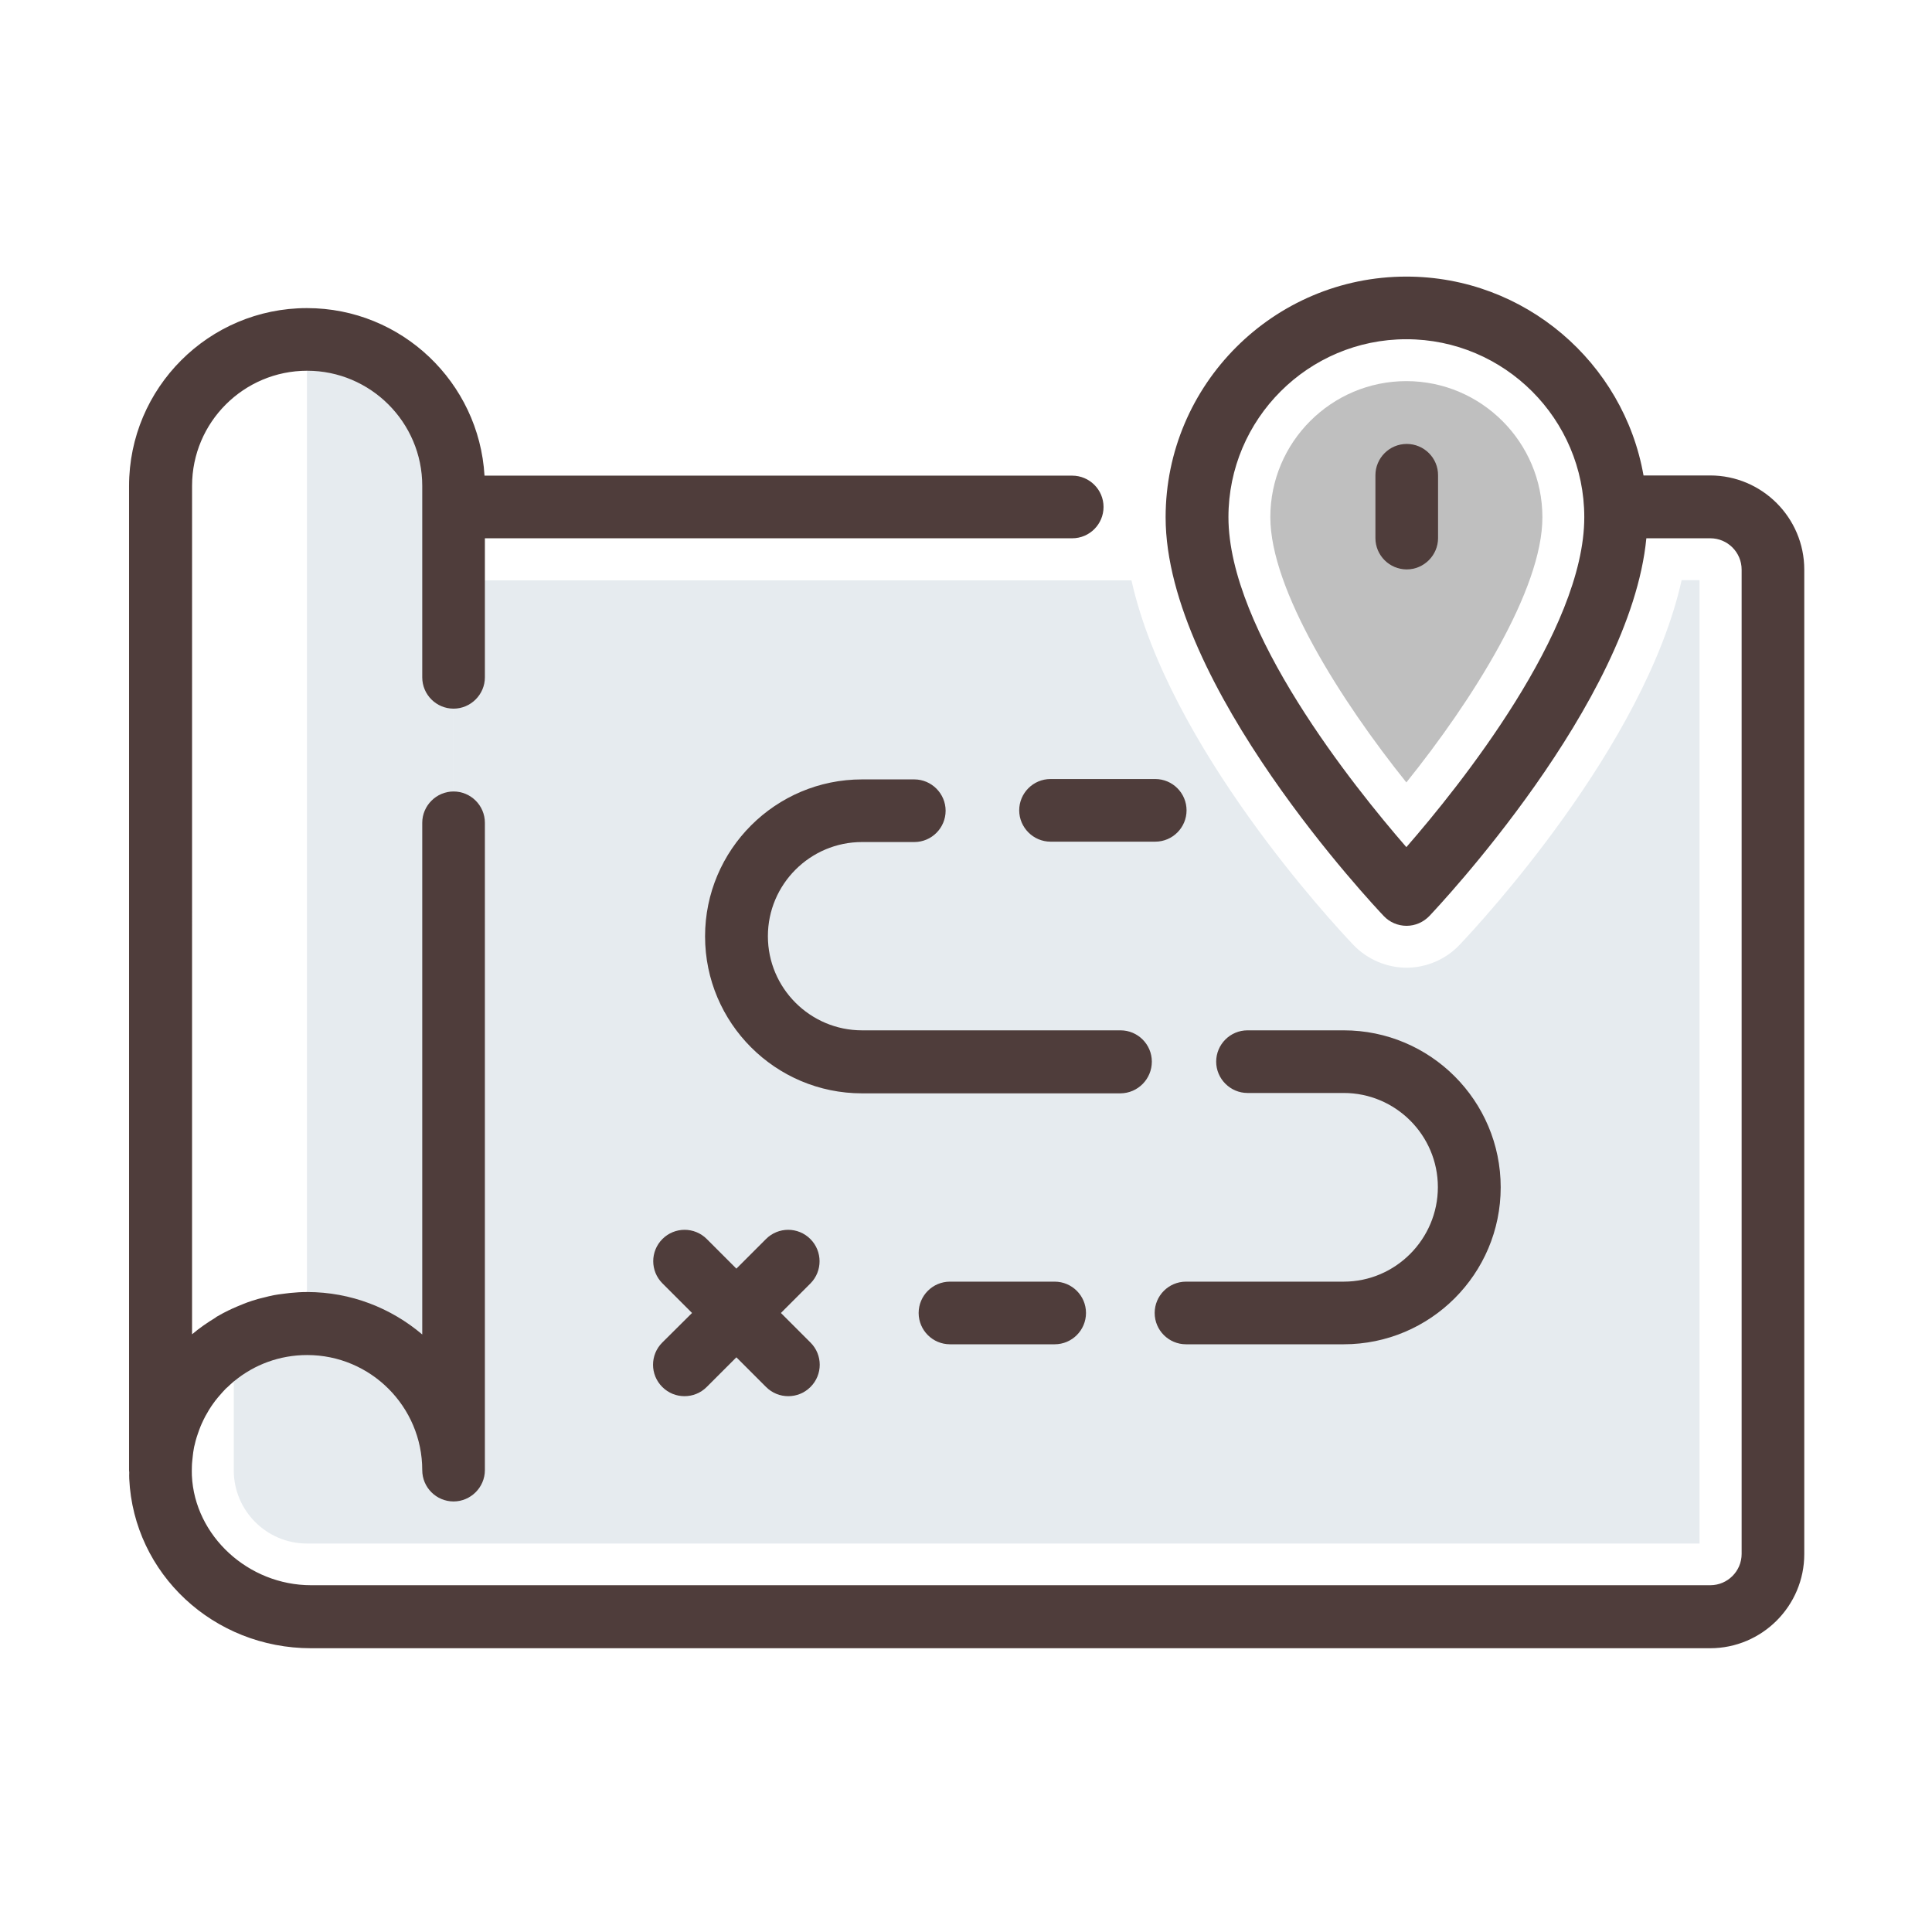 <?xml version="1.0" standalone="no"?><!DOCTYPE svg PUBLIC "-//W3C//DTD SVG 1.1//EN" "http://www.w3.org/Graphics/SVG/1.1/DTD/svg11.dtd"><svg t="1669793157311" class="icon" viewBox="0 0 1024 1024" version="1.1" xmlns="http://www.w3.org/2000/svg" p-id="18837" xmlns:xlink="http://www.w3.org/1999/xlink" width="200" height="200"><path d="M891.3 307.5c-19.6 87.9-106.7 181.7-117.7 193.3-7.3 7.7-17.6 12.1-28.1 12.1s-20.8-4.4-28.1-12c-11.1-11.6-98.1-105.4-117.7-193.3H240.4v471.7c0-42.9-34.8-77.7-77.7-77.7-14.2 0-27.4 3.9-38.8 10.5v67.2c0 21.4 17.4 38.8 38.8 38.8h738.1V307.5h-9.5z" fill="#E6EBEF" p-id="18838"></path><path d="M162.7 179.8v521.7c42.9 0 77.7 34.8 77.7 77.7V257.5c0-42.9-34.7-77.7-77.7-77.7z" fill="#E6EBEF" p-id="18839"></path><path d="M773.6 447.2z m-28.2-32.5c-34.8-43.4-72.1-102.3-72.1-140.6 0-39.8 32.4-72.1 72.1-72.1s72.1 32.4 72.1 72.1c0.1 38.3-37.2 97.2-72.1 140.6z" fill="#bfbfbf" p-id="18840" data-spm-anchor-id="a313x.7781069.0.i14" class=""></path><path d="M745.6 235.3c-9.2 0-16.6 7.5-16.6 16.6v33.3c0 9.2 7.5 16.6 16.6 16.6s16.6-7.5 16.6-16.6V252c0.1-9.2-7.4-16.7-16.6-16.7z" fill="#4F3D3B" p-id="18841"></path><path d="M906.4 252h-35.3c-10.5-59.8-62.9-105.4-125.7-105.4-70.4 0-127.6 57.3-127.6 127.6 0 88.9 110.9 206.3 115.6 211.3 3.1 3.3 7.5 5.2 12.1 5.2s8.9-1.9 12.1-5.2c4.5-4.8 106.6-112.9 115-200.2h33.9c9.2 0 16.6 7.5 16.6 16.6v521.7c0 9.2-7.5 16.6-16.6 16.6H164.9c-33.3 0-61.7-26.1-63.2-58.1-0.1-1.5 0-3.1 0-4.6 0-1.1 0.1-2.2 0.2-3.2 0.1-0.9 0.2-1.9 0.3-2.8 0.1-1.2 0.3-2.3 0.5-3.5 0.1-0.8 0.3-1.6 0.5-2.3 0.3-1.3 0.6-2.6 1-3.8l0.6-1.8c0.5-1.4 0.9-2.7 1.5-4.1 0.2-0.5 0.4-0.9 0.6-1.4 0.6-1.4 1.3-2.7 2-4.1 0.2-0.4 0.5-0.8 0.7-1.2 0.7-1.3 1.5-2.6 2.3-3.8 0.3-0.4 0.6-0.9 0.9-1.3 0.8-1.2 1.7-2.3 2.6-3.4 0.4-0.5 0.8-0.9 1.2-1.4 0.9-1 1.8-2.1 2.8-3.1 0.4-0.4 0.8-0.8 1.2-1.1 1.1-1 2.2-2.1 3.3-3 0.1-0.1 0.3-0.2 0.4-0.3 10.5-8.6 23.9-13.7 38.5-13.7 33.7 0 61 27.4 61 61 0 9.2 7.5 16.6 16.6 16.6s16.6-7.5 16.6-16.6V436.1c0-9.2-7.5-16.6-16.6-16.6s-16.6 7.5-16.6 16.6v271.2c-16.5-14-37.8-22.5-61-22.5-3.1 0-6.1 0.2-9.1 0.5-1.4 0.1-2.7 0.4-4 0.5-1.6 0.2-3.1 0.4-4.7 0.7-1.7 0.3-3.4 0.8-5.1 1.2-1.1 0.3-2.2 0.5-3.2 0.8-1.9 0.5-3.8 1.2-5.6 1.8-0.8 0.3-1.5 0.6-2.3 0.9-2 0.8-3.9 1.6-5.9 2.5-0.6 0.3-1.1 0.6-1.7 0.8-2 1-4 2-6 3.2-0.4 0.2-0.7 0.4-1 0.7-4.3 2.6-8.5 5.5-12.4 8.8V257.5c0-33.7 27.4-61 61-61s61 27.4 61 61V359c0 9.2 7.5 16.6 16.6 16.6S257 368.1 257 359v-73.7h311.3c9.2 0 16.6-7.5 16.6-16.6 0-9.2-7.5-16.6-16.6-16.6H256.8c-2.9-49.4-43.9-88.8-94.1-88.8-52 0-94.3 42.3-94.3 94.3v521.7c0 0.4 0.1 0.7 0.1 1.1 0 1.1-0.1 2.3 0 3.4 2.4 50.4 44.7 89.8 96.4 89.8h741.5c27.5 0 49.9-22.4 49.9-49.9V301.9c0-27.5-22.4-49.9-49.9-49.9z m-161 197c-27.9-32.1-94.3-114.8-94.3-174.9 0-52 42.3-94.3 94.3-94.3s94.3 42.3 94.3 94.3c0.1 60.1-66.4 142.9-94.3 174.9z" fill="#4F3D3B" p-id="18842"></path><path d="M612.3 412.9h-55.5c-9.2 0-16.6 7.5-16.6 16.6s7.5 16.6 16.6 16.6h55.5c9.2 0 16.6-7.5 16.6-16.6s-7.4-16.6-16.6-16.6zM610.5 562.7c0-9.2-7.5-16.6-16.6-16.6h-137c-27.5 0-49.9-22.4-49.9-49.9s22.4-49.9 49.9-49.9h27.7c9.2 0 16.6-7.5 16.6-16.6s-7.5-16.6-16.6-16.6h-27.7c-45.9 0-83.2 37.3-83.2 83.2 0 45.9 37.3 83.2 83.2 83.2h137c9.2-0.1 16.6-7.6 16.6-16.8zM712.2 679.3h-83.6c-9.2 0-16.6 7.5-16.6 16.6 0 9.2 7.5 16.6 16.6 16.6h83.6c45.9 0 83.2-37.3 83.2-83.2s-37.3-83.2-83.2-83.2h-51c-9.2 0-16.6 7.5-16.6 16.6s7.5 16.6 16.6 16.6h51c27.5 0 49.9 22.4 49.9 49.9s-22.4 50.1-49.9 50.1zM503.5 679.3c-9.2 0-16.6 7.5-16.6 16.6 0 9.2 7.5 16.6 16.6 16.6H559c9.2 0 16.6-7.5 16.6-16.6 0-9.2-7.5-16.6-16.6-16.6h-55.5zM429.5 656.7c-6.5-6.5-17-6.5-23.5 0l-15.7 15.7-15.7-15.7c-6.5-6.5-17-6.5-23.5 0s-6.5 17 0 23.5l15.7 15.7-15.8 15.7c-6.5 6.5-6.5 17 0 23.5 3.3 3.3 7.5 4.9 11.8 4.9 4.3 0 8.5-1.6 11.8-4.9l15.7-15.7 15.7 15.7c3.3 3.3 7.5 4.9 11.8 4.9s8.5-1.6 11.8-4.9c6.5-6.5 6.5-17 0-23.5l-15.7-15.7 15.7-15.7c6.4-6.5 6.4-17-0.1-23.5z" fill="#4F3D3B" p-id="18843"></path></svg>